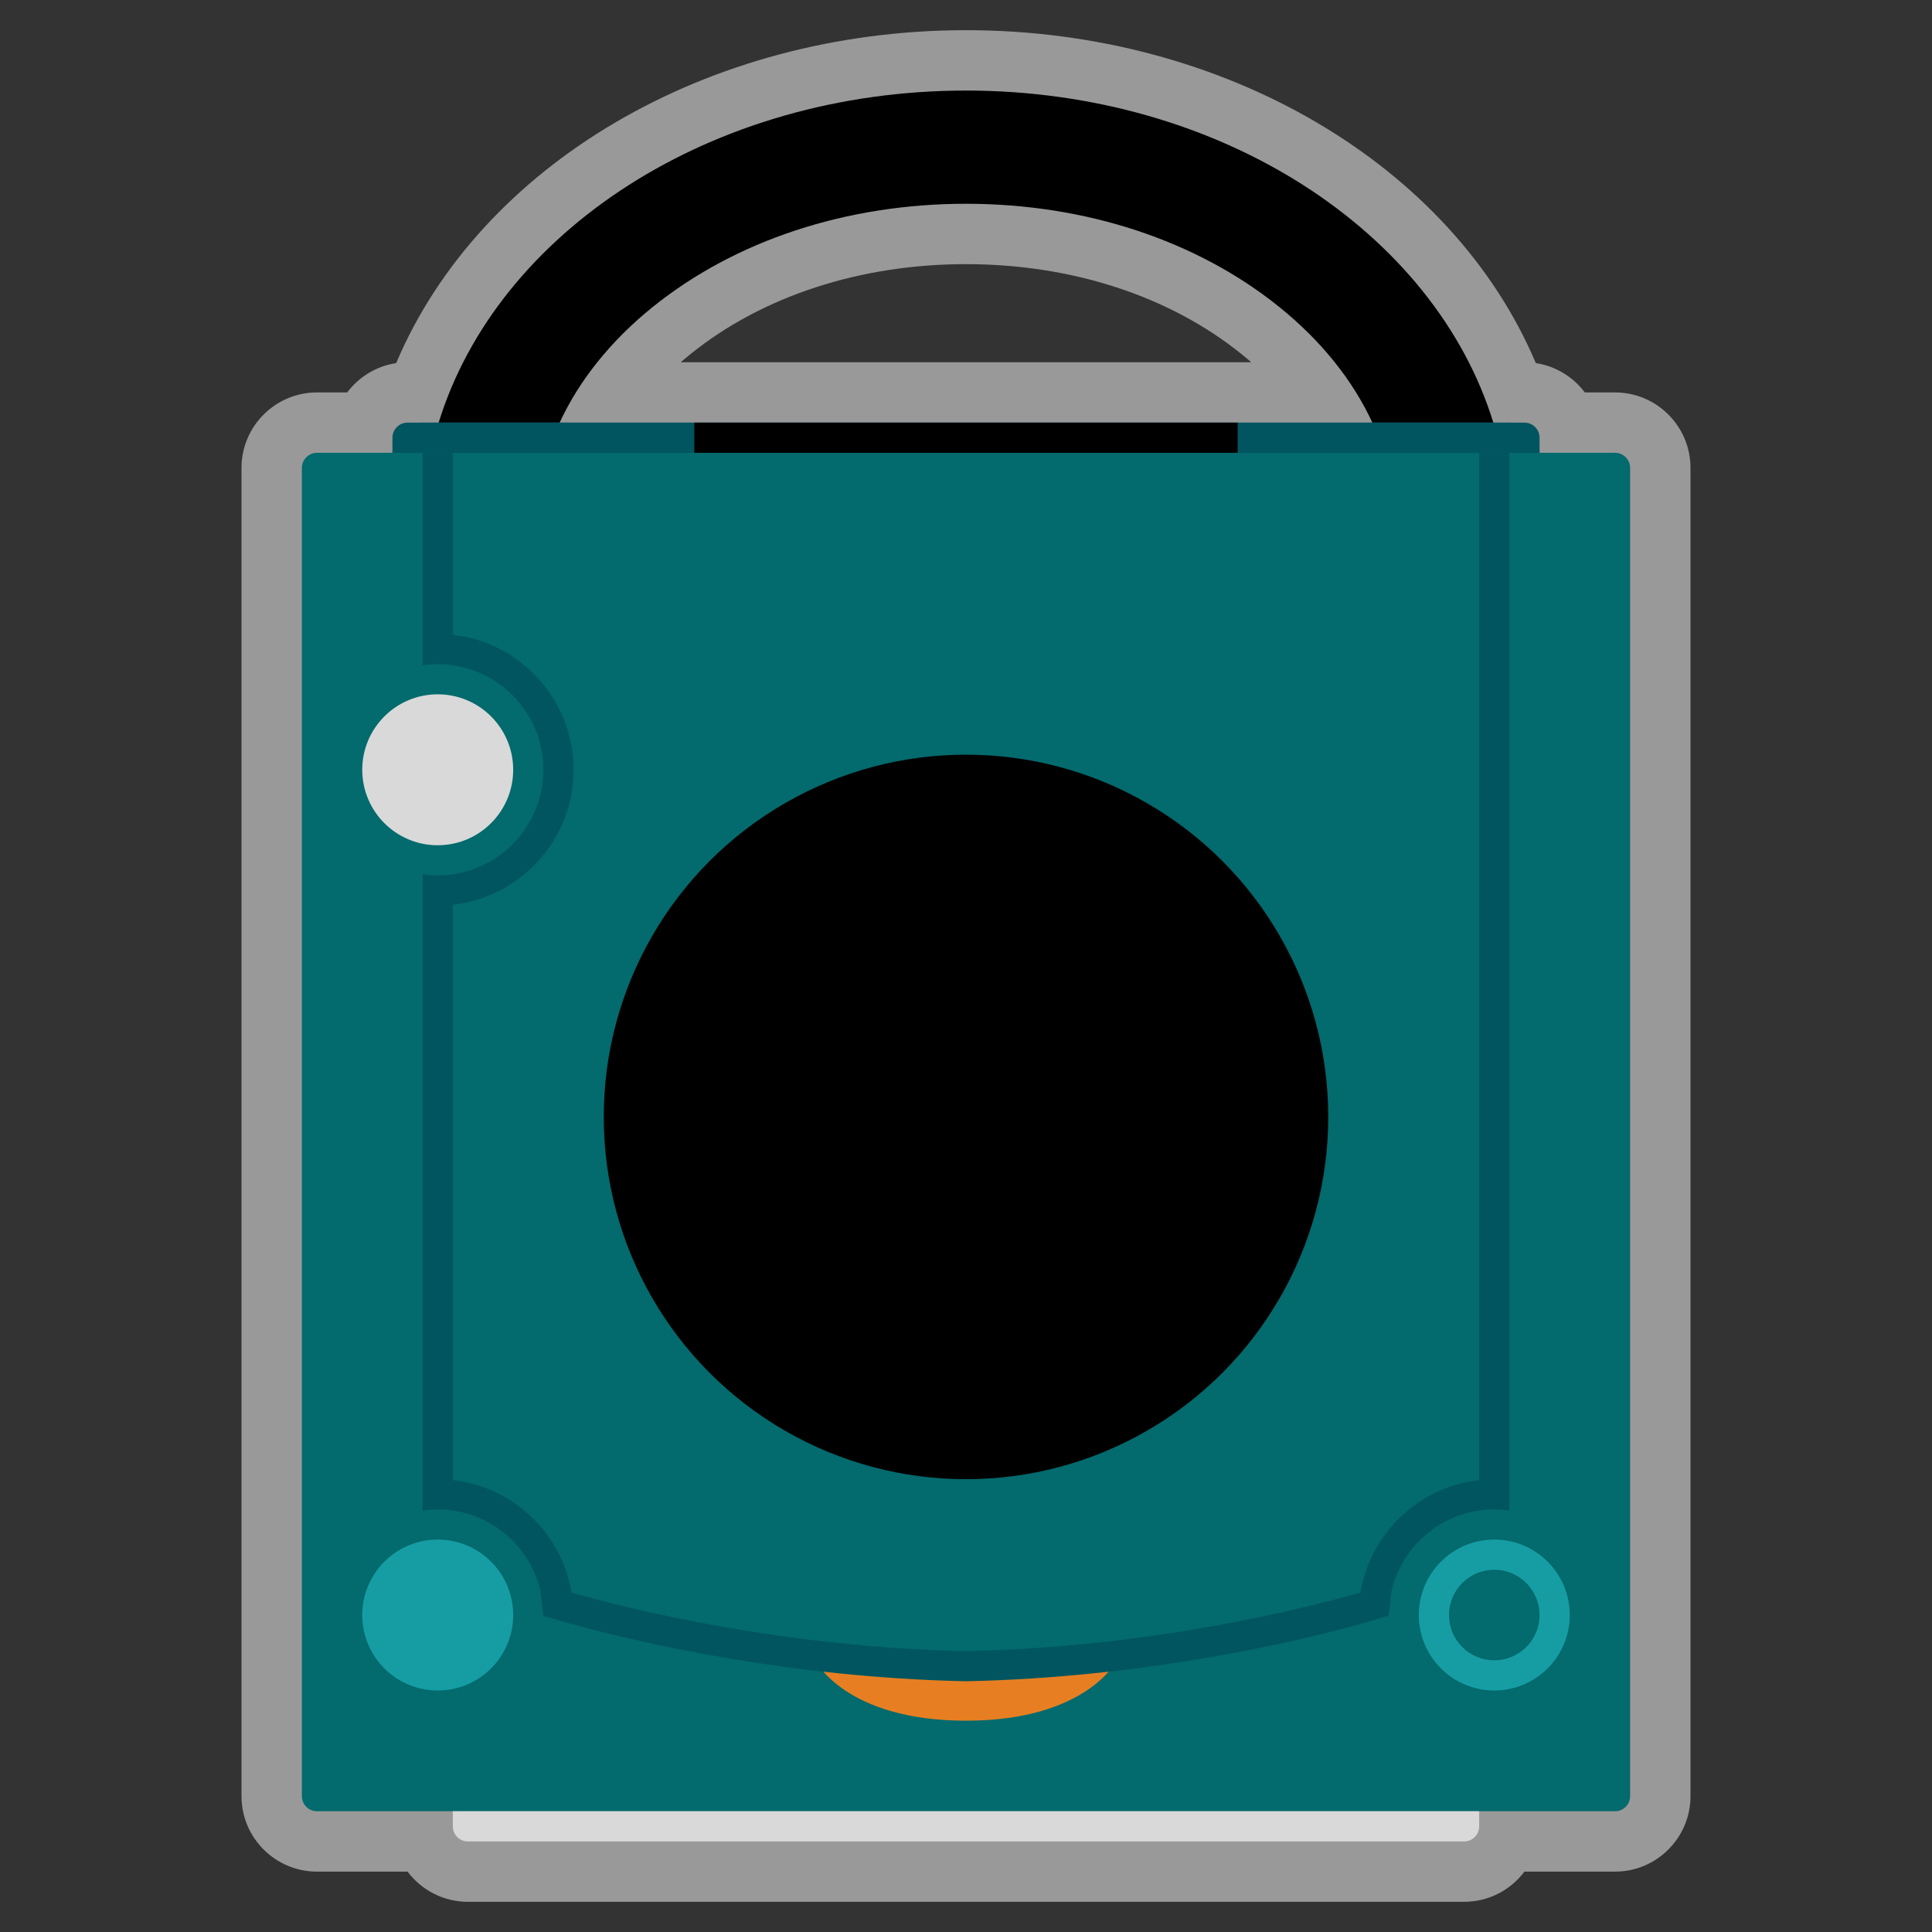 <?xml version="1.0" encoding="iso-8859-1"?>
<!-- Generator: Adobe Illustrator 27.8.1, SVG Export Plug-In . SVG Version: 6.00 Build 0)  -->
<svg version="1.1" id="Layer_1" xmlns="http://www.w3.org/2000/svg" xmlns:xlink="http://www.w3.org/1999/xlink" x="0px" y="0px"
	 viewBox="0 0 256 256" style="enable-background:new 0 0 256 256;" xml:space="preserve">
<rect x="0" y="0" width="256" height="256" fill="#333333" stroke="none"/>
<path style="opacity:0.5;fill:#FFFFFF;" d="M214,52h-4.005c-1.54-2.048-3.848-3.487-6.492-3.887C192.4,21.871,162.287,4,128,4
	C93.713,4,63.6,21.871,52.497,48.113c-2.644,0.4-4.951,1.839-6.492,3.887H42c-5.514,0-10,4.486-10,10v176c0,5.514,4.486,10,10,10
	h12.005c1.826,2.428,4.73,4,7.995,4h132c3.265,0,6.169-1.572,7.995-4H214c5.514,0,10-4.486,10-10V62C224,56.486,219.514,52,214,52z
	 M165.798,48H164H92h-1.798c0.427-0.372,0.865-0.739,1.315-1.101C101.042,39.226,113.999,35,128,35s26.958,4.226,36.483,11.899
	C164.933,47.261,165.371,47.628,165.798,48z"/>
<path style="fill:#036A6D;" d="M204,60L204,60c0-2.209-1.791-4-4-4H56c-2.209,0-4,1.791-4,4v0H42c-1.105,0-2,0.895-2,2v176
	c0,1.105,0.895,2,2,2h172c1.105,0,2-0.895,2-2V62c0-1.105-0.895-2-2-2H204z"/>
<path d="M74.154,56c2.605-5.623,6.775-10.845,12.344-15.331C97.441,31.854,112.18,27,128,27s30.559,4.854,41.502,13.669
	c5.569,4.486,9.739,9.708,12.344,15.331h16.029C190.099,30.733,161.771,12,128,12S65.901,30.733,58.125,56H74.154z"/>
<path style="fill:#D9D9D9;" d="M194,244H62c-1.105,0-2-0.895-2-2v-2h136v2C196,243.105,195.105,244,194,244z"/>
<circle cx="128" cy="148" r="48"/>
<circle style="fill:#D9D9D9;" cx="58" cy="102" r="10"/>
<circle style="fill:#169DA4;" cx="58" cy="214" r="10"/>
<circle style="fill:#169DA4;" cx="198" cy="214" r="10"/>
<circle style="fill:#036A6D;" cx="198" cy="214" r="6"/>
<path style="fill:#005560;" d="M204,60H52v-2c0-1.105,0.895-2,2-2h148c1.105,0,2,0.895,2,2V60z"/>
<rect x="92" y="56" width="72" height="4"/>
<path style="fill:#E77F22;" d="M108,220c0,0,4,8,20,8s20-8,20-8H108z"/>
<path style="fill:#005560;" d="M196,60v136.123c-7.999,0.891-14.421,7.042-15.734,14.911c-7.507,2.136-27.86,7.238-52.266,7.755
	c-24.405-0.517-44.759-5.619-52.266-7.755c-1.313-7.869-7.735-14.02-15.734-14.911v-76.241c8.986-0.999,16-8.634,16-17.882
	s-7.014-16.883-16-17.882V60h-4v24.118V88v0.16c0.655-0.094,1.319-0.16,2-0.16c7.72,0,14,6.28,14,14c0,7.72-6.28,14-14,14
	c-0.681,0-1.345-0.065-2-0.16V116v3.882v76.236V200v0.16c0.655-0.094,1.319-0.16,2-0.16c6.627,0,12.18,4.633,13.624,10.827
	l0.372,3.27l3.942,1.144c8.595,2.359,28.456,7.042,52.063,7.535c23.607-0.493,43.468-5.176,52.063-7.535l3.942-1.144l0.372-3.27
	C185.82,204.633,191.373,200,198,200c0.681,0,1.345,0.065,2,0.16V200v-3.882V60H196z"/>
</svg>
